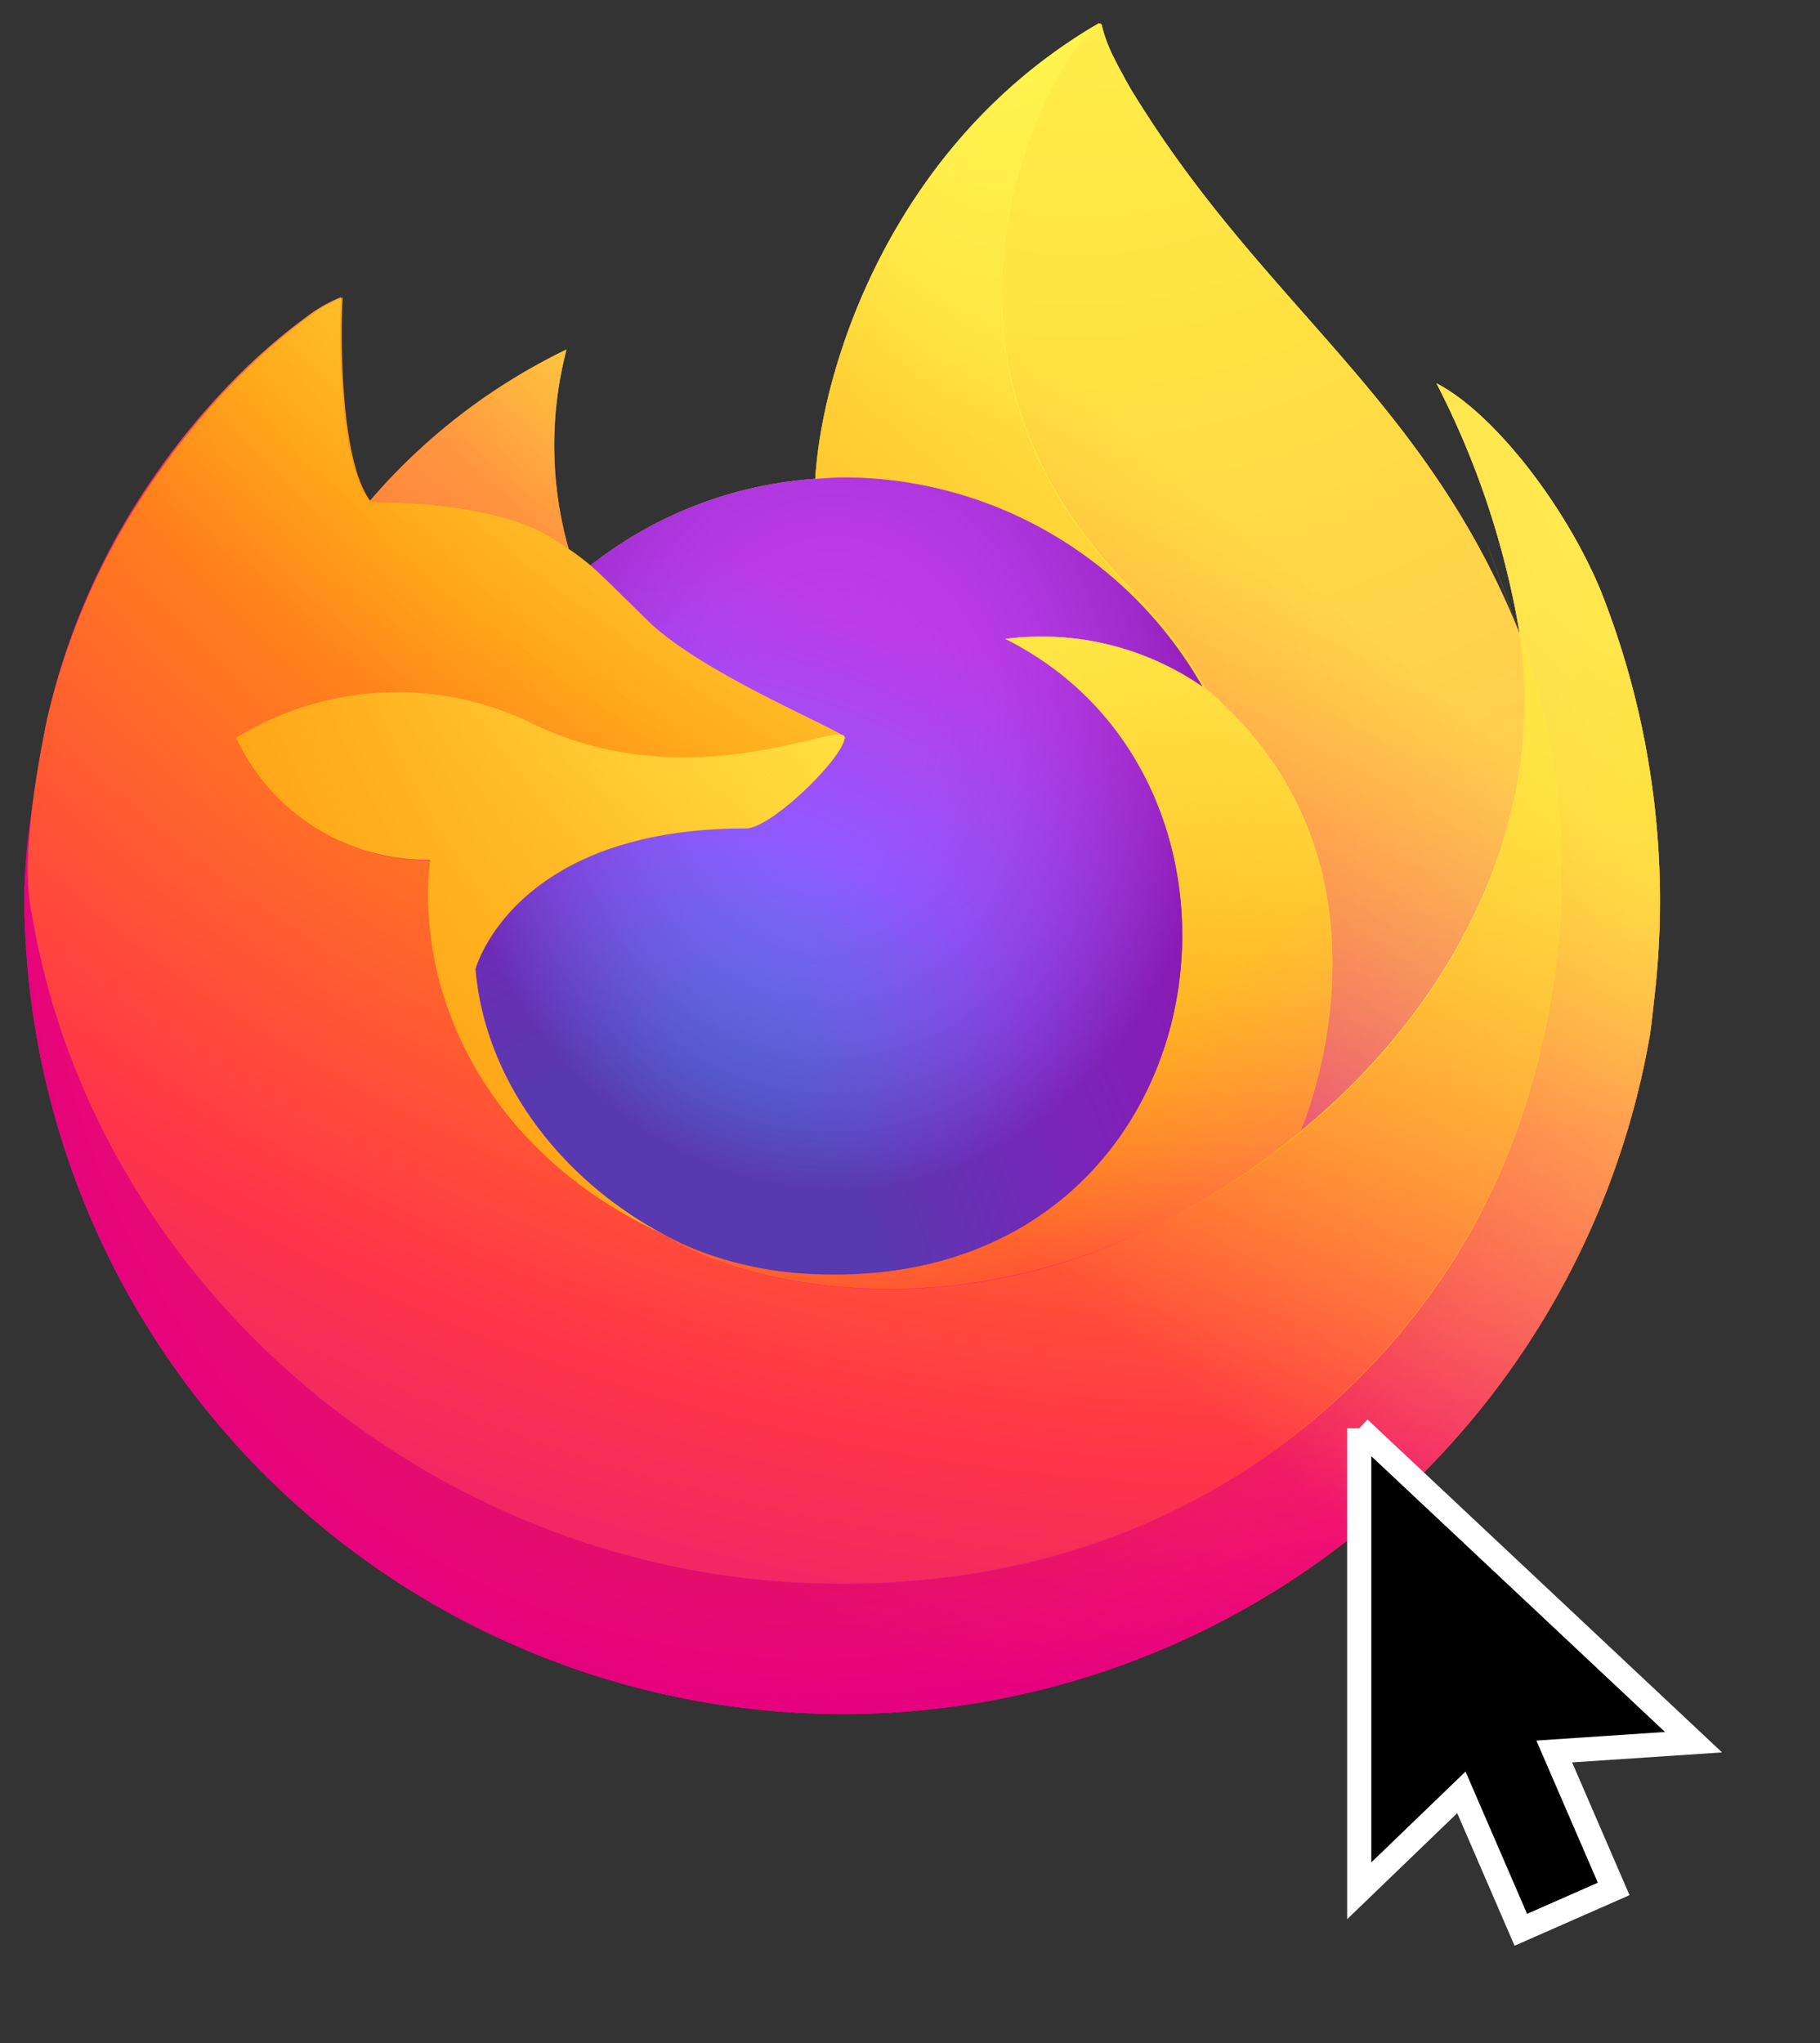 <svg data-name="Layer 1" xmlns="http://www.w3.org/2000/svg" viewBox="0 0 98 110"><rect x="0" y="0" width="98" height="110" fill="#333333" stroke="none"/><defs><linearGradient id="a" x1="-49.77" y1="130.93" x2="-49.91" y2="130.79" gradientTransform="matrix(480 0 0 -496 23966.18 64956.83)" gradientUnits="userSpaceOnUse"><stop offset=".05" stop-color="#fff44f"/><stop offset=".37" stop-color="#ff980e"/><stop offset=".53" stop-color="#ff3647"/><stop offset=".7" stop-color="#e31587"/></linearGradient><radialGradient id="b" cx="-49.93" cy="131.3" r=".23" gradientTransform="matrix(384 0 0 -390.47 19251.51 51288.21)" gradientUnits="userSpaceOnUse"><stop offset=".13" stop-color="#ffbd4f"/><stop offset=".28" stop-color="#ff980e"/><stop offset=".47" stop-color="#ff3750"/><stop offset=".78" stop-color="#eb0878"/><stop offset=".86" stop-color="#e50080"/></radialGradient><radialGradient id="c" cx="-49.91" cy="131.1" r=".23" gradientTransform="matrix(393.6 0 0 -390.47 19688.4 51237.84)" gradientUnits="userSpaceOnUse"><stop offset=".3" stop-color="#960e18"/><stop offset=".35" stop-color="#b11927" stop-opacity=".74"/><stop offset=".43" stop-color="#db293d" stop-opacity=".34"/><stop offset=".5" stop-color="#f5334b" stop-opacity=".09"/><stop offset=".53" stop-color="#ff3750" stop-opacity="0"/></radialGradient><radialGradient id="d" cx="-51.25" cy="130.92" r=".26" gradientTransform="matrix(115.24 0 0 -195.64 5959.98 25610.16)" gradientUnits="userSpaceOnUse"><stop offset=".13" stop-color="#fff44f"/><stop offset=".53" stop-color="#ff980e"/></radialGradient><radialGradient id="e" cx="-50.3" cy="131.18" r=".18" gradientTransform="matrix(213.48 0 0 -233.98 10772.59 30765.48)" gradientUnits="userSpaceOnUse"><stop offset=".35" stop-color="#3a8ee6"/><stop offset=".67" stop-color="#9059ff"/><stop offset="1" stop-color="#c139e6"/></radialGradient><radialGradient id="f" cx="-50.28" cy="131.32" r=".11" gradientTransform="matrix(192.13 0 0 -233.98 9705.17 30765.48)" gradientUnits="userSpaceOnUse"><stop offset=".21" stop-color="#9059ff" stop-opacity="0"/><stop offset=".97" stop-color="#6e008b" stop-opacity=".6"/></radialGradient><radialGradient id="g" cx="-50.42" cy="132.17" r=".53" gradientTransform="matrix(58.52 0 0 -58.73 2993.49 7770.5)" gradientUnits="userSpaceOnUse"><stop offset=".1" stop-color="#ffe226"/><stop offset=".79" stop-color="#ff7139"/></radialGradient><radialGradient id="h" cx="-49.77" cy="131.19" r=".33" gradientTransform="matrix(450.15 0 0 -377.88 22474.79 49563.36)" gradientUnits="userSpaceOnUse"><stop offset=".11" stop-color="#fff44f"/><stop offset=".46" stop-color="#ff980e"/><stop offset=".72" stop-color="#ff3647"/><stop offset=".9" stop-color="#e31587"/></radialGradient><radialGradient id="i" cx="-49.53" cy="129.73" r=".64" gradientTransform="matrix(16.08 151.87 153.03 -15.96 -18997.66 9582.61)" gradientUnits="userSpaceOnUse"><stop offset="0" stop-color="#fff44f"/><stop offset=".3" stop-color="#ff980e"/><stop offset=".57" stop-color="#ff3647"/><stop offset=".74" stop-color="#e31587"/></radialGradient><radialGradient id="j" cx="-50.58" cy="131.74" r=".44" gradientTransform="matrix(195.14 0 0 -191.71 9912.14 25275.12)" gradientUnits="userSpaceOnUse"><stop offset=".14" stop-color="#fff44f"/><stop offset=".48" stop-color="#ff980e"/><stop offset=".66" stop-color="#ff3647"/><stop offset=".9" stop-color="#e31587"/></radialGradient><radialGradient id="k" cx="-49.79" cy="131.96" r=".57" gradientTransform="matrix(178.59 0 0 -159.77 8957.86 21107.61)" gradientUnits="userSpaceOnUse"><stop offset=".09" stop-color="#fff44f"/><stop offset=".63" stop-color="#ff980e"/></radialGradient><linearGradient id="l" x1="-49.78" y1="130.93" x2="-49.89" y2="130.8" gradientTransform="matrix(480 0 0 -496 23965.98 64956.83)" gradientUnits="userSpaceOnUse"><stop offset=".17" stop-color="#fff44f" stop-opacity=".8"/><stop offset=".6" stop-color="#fff44f" stop-opacity="0"/></linearGradient></defs><path d="M86.19 31.8c-1.91-4.61-5.79-9.59-8.84-11.16A45.75 45.75 0 0 1 81.81 34a.38.38 0 0 1 0 .08c-5-12.43-13.44-17.44-20.34-28.35-.35-.55-.7-1.1-1-1.69-.17-.3-.33-.6-.48-.91a7.79 7.79 0 0 1-.66-1.74.12.12 0 0 0-.1-.12.14.14 0 0 0-.09 0C48 7.78 44.25 19.78 43.9 25.78a22 22 0 0 0-12.13 4.68q-.56-.47-1.14-.87a20.4 20.4 0 0 1-.13-10.77A32.57 32.57 0 0 0 19.89 27c-1.75-2.21-1.63-9.52-1.53-11a8.61 8.61 0 0 0-1.47.78 32.93 32.93 0 0 0-4.31 3.69 38.88 38.88 0 0 0-4.11 4.94 37.19 37.19 0 0 0-5.94 13.33l-.06.3c-.08.38-.38 2.33-.43 2.75a.28.28 0 0 0 0 .09A41.48 41.48 0 0 0 1.31 48v.22a44.09 44.09 0 0 0 87.54 7.46c.08-.56.14-1.13.2-1.7a45.29 45.29 0 0 0-2.86-22.18zM35.38 66.31l.61.3zm46.44-32.2z" fill="url(#a)"/><path d="M86.19 31.8c-1.91-4.61-5.79-9.59-8.84-11.16A45.75 45.75 0 0 1 81.81 34c4.19 11.39 1.91 22.85-1.36 29.86-5 10.84-17.28 22-36.42 21.41-20.69-.58-38.91-15.93-42.31-36-.62-3.17 0-4.78.31-7.36A32.85 32.85 0 0 0 1.31 48v.22a44.09 44.09 0 0 0 87.54 7.46c.08-.56.14-1.13.2-1.7a45.29 45.29 0 0 0-2.86-22.18z" fill="url(#b)"/><path d="M86.19 31.8c-1.91-4.61-5.79-9.59-8.84-11.16A45.75 45.75 0 0 1 81.81 34c4.19 11.39 1.91 22.85-1.36 29.86-5 10.84-17.28 22-36.42 21.41-20.69-.58-38.91-15.93-42.31-36-.62-3.17 0-4.78.31-7.36A32.85 32.85 0 0 0 1.31 48v.22a44.09 44.09 0 0 0 87.54 7.46c.08-.56.14-1.13.2-1.7a45.29 45.29 0 0 0-2.86-22.18z" fill="url(#c)"/><path d="M64.77 37l.27.2A23.83 23.83 0 0 0 61 31.84c-13.76-13.7-3.64-29.71-1.94-30.52C48 7.78 44.25 19.78 43.9 25.78c.52 0 1-.08 1.55-.08A22.27 22.27 0 0 1 64.77 37z" fill="url(#d)"/><path d="M45.48 39.72c-.07 1.09-3.95 4.88-5.3 4.88-12.54 0-14.58 7.58-14.58 7.58.56 6.38 5 11.64 10.39 14.43l.74.35c.43.19.86.37 1.3.53a19.67 19.67 0 0 0 5.73 1.11c22 1 26.24-26.27 10.38-34.2A15.23 15.23 0 0 1 64.77 37a22.27 22.27 0 0 0-19.32-11.3c-.52 0-1 0-1.55.08a22 22 0 0 0-12.13 4.68c.67.56 1.43 1.32 3 2.9 3 3 10.66 6 10.68 6.36z" fill="url(#e)"/><path d="M45.48 39.72c-.07 1.09-3.95 4.88-5.3 4.88-12.54 0-14.58 7.58-14.58 7.58.56 6.38 5 11.64 10.39 14.43l.74.35c.43.19.86.37 1.3.53a19.67 19.67 0 0 0 5.73 1.11c22 1 26.24-26.27 10.38-34.2A15.23 15.23 0 0 1 64.77 37a22.27 22.27 0 0 0-19.32-11.3c-.52 0-1 0-1.55.08a22 22 0 0 0-12.13 4.68c.67.56 1.43 1.32 3 2.9 3 3 10.66 6 10.68 6.36z" fill="url(#f)"/><path d="M29.71 29l.92.6a20.4 20.4 0 0 1-.13-10.77A32.57 32.57 0 0 0 19.89 27c.21 0 6.61-.12 9.82 2z" fill="url(#g)"/><path d="M1.72 49.24c3.4 20.1 21.62 35.45 42.31 36 19.14.55 31.37-10.57 36.42-21.41 3.27-7 5.54-18.47 1.38-29.75s0-.05 0 0a.38.38 0 0 1 0 .08c1.56 10.21-3.63 20.1-11.75 26.79-15.82 12.89-31 7.78-34 5.69l-.64-.32c-9.23-4.41-13-12.82-12.22-20a11.31 11.31 0 0 1-10.44-6.57 16.6 16.6 0 0 1 16.2-.65 22 22 0 0 0 16.56.65c0-.36-7.69-3.41-10.68-6.36-1.6-1.57-2.36-2.33-3-2.9q-.56-.47-1.14-.87l-.92-.6c-3.21-2.09-9.61-2-9.82-2-1.75-2.21-1.63-9.52-1.53-11a7.38 7.38 0 0 0-1.47.78 32.93 32.93 0 0 0-4.31 3.69 38.88 38.88 0 0 0-4.11 4.94 37.19 37.19 0 0 0-6.03 13.31c0 .1-1.59 6.95-.81 10.5z" fill="url(#h)"/><path d="M61 31.84a23.83 23.83 0 0 1 4 5.34c.24.19.47.37.66.54 10 9.21 4.76 22.24 4.37 23.17 8.16-6.69 13.35-16.58 11.79-26.79-5-12.43-13.44-17.44-20.34-28.35-.35-.55-.7-1.1-1-1.69-.17-.3-.33-.6-.48-.91a7.79 7.79 0 0 1-.66-1.74.12.12 0 0 0-.1-.12.14.14 0 0 0-.09 0c-1.7.81-11.82 16.82 1.89 30.52z" fill="url(#i)"/><path d="M65.7 37.72c-.19-.17-.42-.35-.66-.54l-.27-.2a15.23 15.23 0 0 0-10.63-2.58C70 42.33 65.74 69.63 43.76 68.6A19.67 19.67 0 0 1 38 67.49c-.44-.16-.87-.34-1.3-.53l-.7-.35c3.07 2.1 18.21 7.21 34-5.68.39-.93 5.63-14-4.37-23.17z" fill="url(#j)"/><path d="M25.6 52.18s2-7.58 14.58-7.58c1.35 0 5.23-3.79 5.3-4.88s-8 3.36-16.56-.65a16.6 16.6 0 0 0-16.2.65 11.31 11.31 0 0 0 10.44 6.57c-.82 7.2 3 15.61 12.22 20l.61.3c-5.38-2.77-9.83-8.03-10.39-14.41z" fill="url(#k)"/><path d="M86.19 31.8c-1.91-4.61-5.79-9.59-8.84-11.16A45.75 45.75 0 0 1 81.81 34a.38.38 0 0 1 0 .08c-5-12.43-13.44-17.44-20.34-28.35-.35-.55-.7-1.1-1-1.69-.17-.3-.33-.6-.48-.91a7.79 7.79 0 0 1-.66-1.74.12.12 0 0 0-.1-.12.14.14 0 0 0-.09 0C48 7.78 44.25 19.78 43.9 25.78c.51 0 1-.08 1.55-.08A22.28 22.28 0 0 1 64.77 37a15.23 15.23 0 0 0-10.63-2.6C70 42.33 65.74 69.63 43.76 68.6A19.67 19.67 0 0 1 38 67.49c-.44-.16-.87-.34-1.3-.53l-.7-.35-.64-.31.61.3c-5.39-2.79-9.83-8-10.39-14.43 0 0 2-7.58 14.57-7.58 1.36 0 5.23-3.79 5.31-4.88 0-.36-7.69-3.41-10.68-6.36-1.6-1.57-2.36-2.33-3-2.9a13.87 13.87 0 0 0-1.15-.87 20.5 20.5 0 0 1-.12-10.77A32.57 32.57 0 0 0 19.89 27c-1.75-2.21-1.63-9.52-1.53-11a8 8 0 0 0-1.47.78 32.93 32.93 0 0 0-4.31 3.69 38.88 38.88 0 0 0-4.11 4.94 37.19 37.19 0 0 0-5.94 13.33l-.06.3c-.08.38-.45 2.35-.51 2.78A52.76 52.76 0 0 0 1.31 48v.22a44.09 44.09 0 0 0 87.54 7.46c.08-.56.14-1.13.2-1.7a45.29 45.29 0 0 0-2.86-22.18zm-4.37 2.26z" fill="url(#l)"/><path fill-rule="evenodd" d="M73.19 76.9v24.9l5.5-5.3 3.2 7.4 5-2.2-3.2-7.4 7.5-.5-18-16.9z"/><path data-name="img-mac-step-3-d" stroke="#fff" stroke-width="1.3" fill-rule="evenodd" d="M73.19 76.9v24.9l5.5-5.3 3.2 7.4 5-2.2-3.2-7.4 7.5-.5-18-16.9z"/></svg>